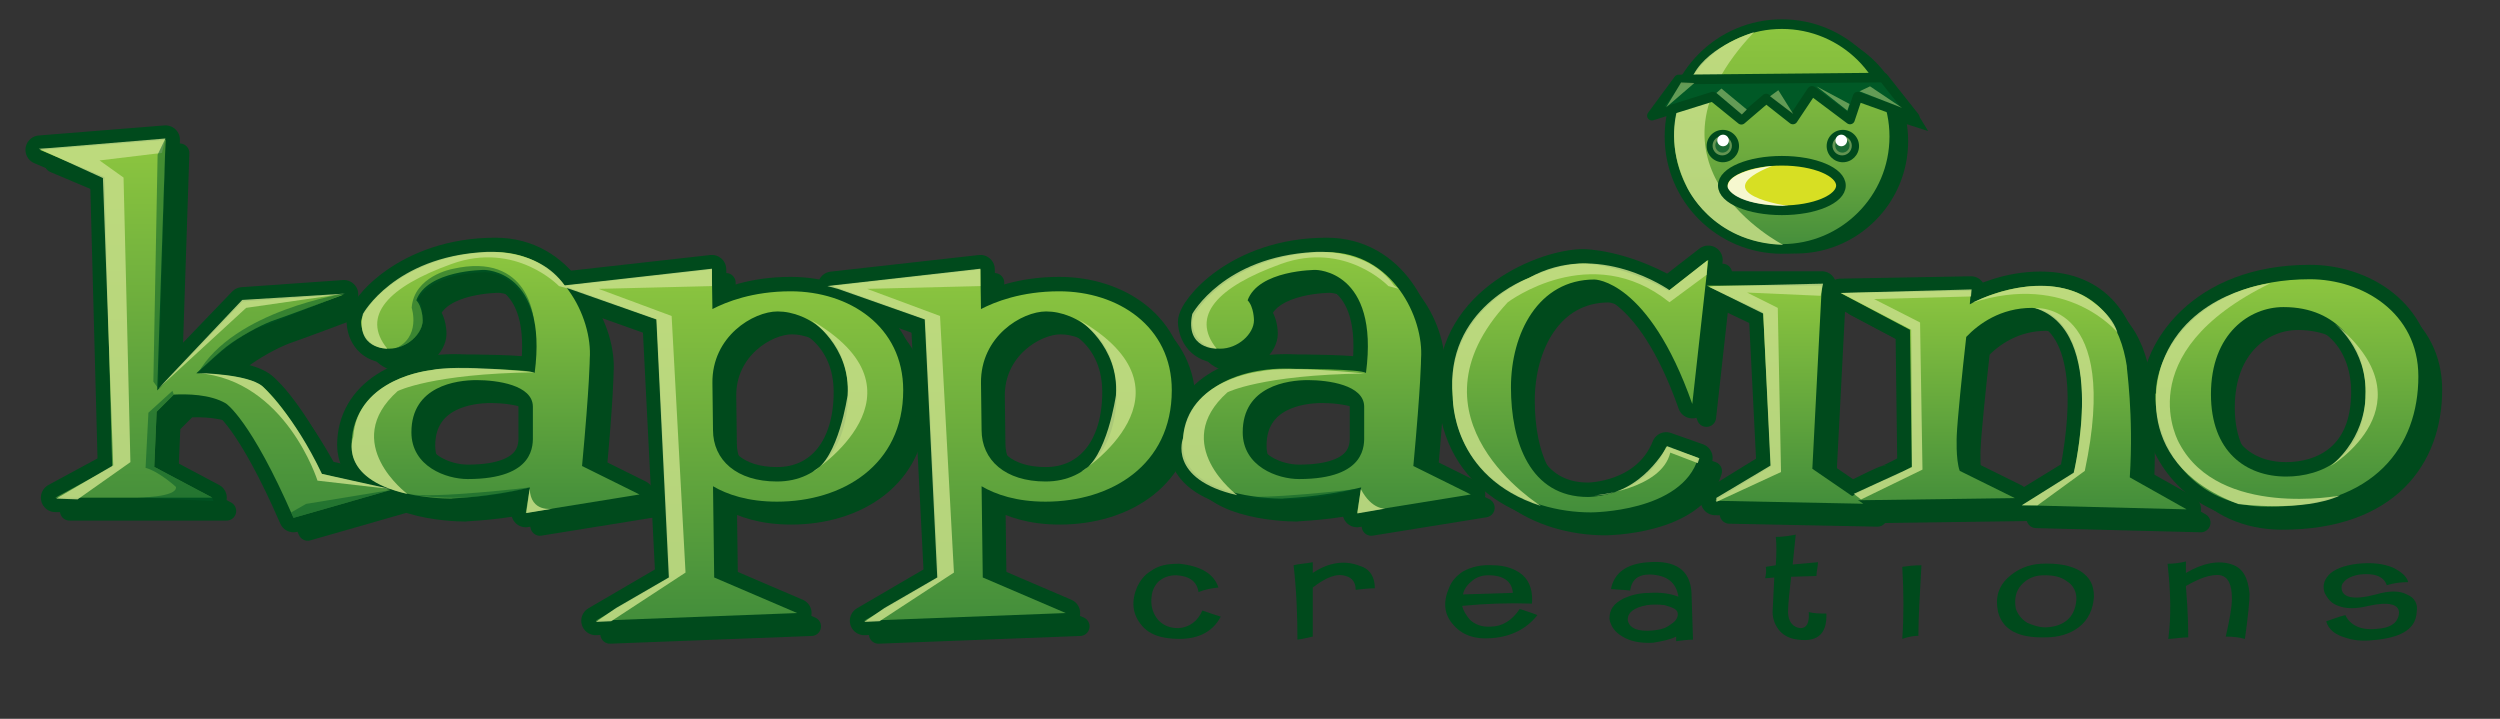 <?xml version="1.0" encoding="utf-8"?>
<!-- Generator: Adobe Illustrator 16.0.0, SVG Export Plug-In . SVG Version: 6.00 Build 0)  -->
<!DOCTYPE svg PUBLIC "-//W3C//DTD SVG 1.1//EN" "http://www.w3.org/Graphics/SVG/1.1/DTD/svg11.dtd">
<svg version="1.1" id="Layer_3" xmlns="http://www.w3.org/2000/svg" xmlns:xlink="http://www.w3.org/1999/xlink" x="0px" y="0px"
	 width="363.149px" height="104.417px" viewBox="0 0 363.149 104.417" enable-background="new 0 0 363.149 104.417"
	 xml:space="preserve">
<rect x="0" y="0" width="363.149" height="104.417" fill="#333333" stroke="none"/>
<g id="Layer_5">
	<circle fill="#004A1C" cx="260.85" cy="20.501" r="16.327"/>
	<path fill="#004A1C" stroke="#004A1C" stroke-width="2.795" stroke-linecap="round" stroke-linejoin="round" d="M48.83,70.781
		l9.986,2.322L44.7,77.149c-6.198-14.288-9.812-16.609-9.812-16.609c-2.322-1.378-5.766-1.378-7.573-1.293
		c-0.949,0.949-1.809,1.809-2.497,2.494l-0.343,8.009l8.435,4.474H10.1l8.262-4.474l-1.119-42.09L7.86,23.701l18.249-1.464
		l-1.205,36.408l12.394-12.91l14.717-1.033c-8.434,3.186-10.501,3.875-10.501,3.875c-1.979,0.775-4.647,2.237-6.541,3.699
		c-0.69,0.514-2.412,2.067-4.392,3.873c2.065,0.086,7.23,0.26,9.468,1.807C40.05,57.957,43.581,60.452,48.83,70.781z"/>
	<path fill="#004A1C" stroke="#004A1C" stroke-width="2.795" stroke-linecap="round" stroke-linejoin="round" d="M62.513,45.529
		c0.948,0.943,0.948,2.928,0.948,2.928c0,1.977-2.323,4.127-4.905,4.127c-2.755,0-3.959-1.978-4.046-3.873
		c0-1.978,6.628-10.155,19.537-10.155c9.554,0,14.117,9.552,13.686,15.492c0,0,0,3.53-1.12,15.577l8.349,4.134l-16.525,2.667
		l0.603-3.7c-6.369,1.548-11.447,1.548-11.447,1.636c-1.979,0-14.372-0.433-14.462-7.746c0-7.402,7.231-11.62,16.442-11.104
		c0,0,9.467,0,10.157,0.604c1.98-14.978-7.316-14.978-7.316-14.978s-8.348,0-9.897,4.475v-0.084L62.513,45.529L62.513,45.529z
		 M79.469,65.152c0-1.289,0-0.863,0-4.131c0-3.185-5.251-3.875-8.178-3.875c-2.926,0-9.467,0.863-9.467,7.576
		c0,4.991,5.077,6.8,8.177,6.8C79.901,71.522,79.469,66.444,79.469,65.152z"/>
	<path fill="#004A1C" stroke="#004A1C" stroke-width="2.795" stroke-linecap="round" stroke-linejoin="round" d="M133.266,58.621
		c0,10.931-8.866,16.181-18.334,16.181c-4.218,0-7.229-1.031-9.295-2.24l0.173,13.255l12.05,5.168l-29.263,1.119l10.759-6.287
		l-1.893-37.524L83.946,43.47l21.518-2.411l0.086,5.765c1.979-1.031,5.853-2.582,11.361-2.582
		C125.433,44.245,133.266,49.328,133.266,58.621z M105.635,64.388c0,4.39,3.444,7.485,9.295,7.485
		c6.282,0,10.329-4.991,10.329-12.996c0-7.92-5.854-11.706-10.242-11.706c-3.529,0-9.554,3.614-9.466,10.414L105.635,64.388z"/>
	<path fill="#004A1C" stroke="#004A1C" stroke-width="2.795" stroke-linecap="round" stroke-linejoin="round" d="M172.279,58.621
		c0,10.931-8.867,16.181-18.333,16.181c-4.218,0-7.231-1.031-9.295-2.24l0.172,13.255l12.05,5.168l-29.265,1.119l10.76-6.287
		l-1.894-37.524l-13.514-4.822l21.519-2.411l0.086,5.765c1.979-1.031,5.854-2.582,11.361-2.582
		C164.445,44.245,172.279,49.328,172.279,58.621z M144.649,64.388c0,4.39,3.444,7.485,9.295,7.485
		c6.282,0,10.329-4.991,10.329-12.996c0-7.92-5.854-11.706-10.244-11.706c-3.527,0-9.552,3.614-9.465,10.414L144.649,64.388z"/>
	<path fill="#004A1C" stroke="#004A1C" stroke-width="2.795" stroke-linecap="round" stroke-linejoin="round" d="M183.269,45.529
		c0.947,0.943,0.947,2.928,0.947,2.928c0,1.977-2.323,4.127-4.906,4.127c-2.755,0-3.959-1.978-4.047-3.873
		c0-1.978,6.629-10.155,19.539-10.155c9.554,0,14.115,9.552,13.687,15.492c0,0,0,3.53-1.119,15.577l8.348,4.134l-16.525,2.667
		l0.604-3.7c-6.371,1.548-11.448,1.548-11.448,1.636c-1.979,0-14.373-0.433-14.459-7.746c0-7.402,7.23-11.62,16.444-11.104
		c0,0,9.466,0,10.154,0.604c1.981-14.978-7.315-14.978-7.315-14.978s-8.348,0-9.898,4.475v-0.084L183.269,45.529L183.269,45.529z
		 M200.227,65.152c0-1.289,0-0.863,0-4.131c0-3.185-5.253-3.875-8.179-3.875c-2.927,0-9.466,0.863-9.466,7.576
		c0,4.991,5.076,6.8,8.175,6.8C200.654,71.522,200.227,66.444,200.227,65.152z"/>
	<path fill="#004A1C" stroke="#004A1C" stroke-width="2.795" stroke-linecap="round" stroke-linejoin="round" d="M266.699,43.432
		l-1.375,26.596l7.4,5.079l-21.517-0.431l8.09-4.99l-1.117-22.382l-8.178-3.873L266.699,43.432L266.699,43.432z"/>
	<path fill="#004A1C" stroke="#004A1C" stroke-width="2.795" stroke-linecap="round" stroke-linejoin="round" d="M295.769,75.316
		l7.572-4.647c4.651-24.013-6.11-24.013-6.11-24.013c-4.563,0-7.748,2.324-9.554,4.218c-0.603,5.252-1.292,12.221-1.376,14.288
		c0,0-0.172,3.528,0.429,5.164l8.008,3.961l-24.878,0.343c4.218-2.24,5.94-2.926,5.94-2.926c0.086,0,1.806-0.689,3.957-1.98
		l-0.259-19.885l-10.068-5.333l18.938-0.344c-0.088,0.776-0.176,1.979-0.176,1.979c1.895-1.029,5.768-2.667,10.244-2.667
		c8.605,0,11.706,5.938,12.565,11.619c-0.086,0,1.033,7.057,0.43,16.182l8.266,4.649L295.769,75.316z"/>
	<path fill="#004A1C" stroke="#004A1C" stroke-width="2.795" stroke-linecap="round" stroke-linejoin="round" d="M315.221,59.106
		c0-6.025,6.369-16.612,22.38-16.612c7.575,0,15.751,4.819,15.751,14.119c0,10.068-6.284,18.934-21.863,18.934
		c-10.501,0-16.352-8.262-16.352-16.44H315.221z M333.725,46.542c-4.817,0-10.499,3.786-10.499,12.652
		c0,8.347,5.076,11.965,10.931,11.965c4.991,0,11.532-2.583,11.532-12.31c0-6.628-4.048-12.308-11.879-12.308H333.725z"/>
	<path fill="#004A1C" stroke="#004A1C" stroke-width="2.795" stroke-linecap="round" stroke-linejoin="round" d="M247.882,60.611
		c-6.369-18.075-14.202-18.075-14.202-18.075c-8.176,0-12.137,7.83-12.137,15.664c0,7.92,2.756,15.922,11.19,15.922
		c0,0,8.435,0,11.36-7.314l4.649,1.636c-2.322,7.918-15.577,7.918-15.577,7.918c-9.555,0-20.14-5.509-20.14-18.159
		c-0.088-12.738,13.597-17.99,19.018-17.99c0,0,5.426,0,12.397,3.96l5.766-4.476L247.882,60.611z"/>
	<polygon fill="#004A1C" points="276.497,17.888 280.085,19.041 278.675,16.734 275.473,15.838 	"/>
	
		<linearGradient id="SVGID_1_" gradientUnits="userSpaceOnUse" x1="-129.165" y1="670.503" x2="-129.165" y2="703.159" gradientTransform="matrix(1 0 0 1 388 -667)">
		<stop  offset="0" style="stop-color:#8DC63F"/>
		<stop  offset="0.243" style="stop-color:#84BD3E"/>
		<stop  offset="0.569" style="stop-color:#6EAB3E"/>
		<stop  offset="0.941" style="stop-color:#4A923C"/>
		<stop  offset="1" style="stop-color:#438E3B"/>
	</linearGradient>
	
		<circle fill="url(#SVGID_1_)" stroke="#004A1C" stroke-width="1.398" stroke-linecap="round" stroke-linejoin="round" cx="258.836" cy="19.832" r="16.328"/>
	<path fill="none" stroke="#004A1C" stroke-width="4.193" stroke-linecap="round" stroke-linejoin="round" d="M46.764,68.849
		l9.986,2.324l-14.115,4.048c-6.198-14.29-9.813-16.613-9.813-16.613c-2.322-1.378-5.767-1.378-7.573-1.291
		c-0.947,0.947-1.808,1.808-2.496,2.493l-0.343,8.009l8.434,4.473H8.033l8.263-4.473l-1.121-42.089L5.794,21.77l18.249-1.462
		l-1.206,36.408l12.395-12.91l14.718-1.033c-8.435,3.186-10.502,3.873-10.502,3.873c-1.979,0.776-4.648,2.239-6.542,3.703
		c-0.688,0.514-2.411,2.066-4.392,3.873c2.066,0.084,7.229,0.256,9.468,1.807C37.985,56.025,41.514,58.518,46.764,68.849z"/>
	<path fill="none" stroke="#004A1C" stroke-width="4.193" stroke-linecap="round" stroke-linejoin="round" d="M60.449,43.595
		c0.946,0.947,0.946,2.926,0.946,2.926c0,1.98-2.322,4.131-4.906,4.131c-2.754,0-3.959-1.979-4.046-3.873
		c0-1.979,6.628-10.155,19.538-10.155c9.554,0,14.117,9.554,13.686,15.492c0,0,0,3.529-1.119,15.578l8.349,4.134l-16.525,2.667
		l0.601-3.698c-6.369,1.547-11.446,1.547-11.446,1.634c-1.979,0-14.374-0.431-14.46-7.746c0-7.403,7.231-11.62,16.44-11.105
		c0,0,9.466,0,10.158,0.604c1.979-14.977-7.317-14.977-7.317-14.977s-8.349,0-9.898,4.475L60.449,43.595L60.449,43.595z
		 M77.406,63.22c0-1.291,0-0.861,0-4.133c0-3.183-5.25-3.873-8.178-3.873c-2.926,0-9.466,0.86-9.466,7.575
		c0,4.992,5.078,6.798,8.177,6.798C77.834,69.587,77.406,64.51,77.406,63.22z"/>
	<path fill="none" stroke="#004A1C" stroke-width="4.193" stroke-linecap="round" stroke-linejoin="round" d="M131.2,56.687
		c0,10.933-8.867,16.184-18.334,16.184c-4.217,0-7.23-1.032-9.295-2.239l0.172,13.253l12.051,5.166l-29.264,1.119l10.759-6.285
		l-1.893-37.526L81.881,41.54l21.518-2.412l0.086,5.766c1.979-1.03,5.853-2.58,11.361-2.58
		C123.368,42.315,131.2,47.394,131.2,56.687z M103.57,62.455c0,4.39,3.444,7.487,9.295,7.487c6.283,0,10.329-4.992,10.329-12.994
		c0-7.92-5.854-11.708-10.242-11.708c-3.529,0-9.555,3.618-9.467,10.417L103.57,62.455z"/>
	<path fill="none" stroke="#004A1C" stroke-width="4.193" stroke-linecap="round" stroke-linejoin="round" d="M170.213,56.687
		c0,10.933-8.868,16.184-18.334,16.184c-4.217,0-7.231-1.032-9.295-2.239l0.172,13.253l12.051,5.166l-29.265,1.119l10.76-6.285
		l-1.895-37.526l-13.514-4.819l21.517-2.412l0.087,5.766c1.979-1.03,5.853-2.58,11.361-2.58
		C162.382,42.315,170.213,47.394,170.213,56.687z M142.585,62.455c0,4.39,3.444,7.487,9.295,7.487
		c6.283,0,10.329-4.992,10.329-12.994c0-7.92-5.854-11.708-10.243-11.708c-3.528,0-9.554,3.618-9.467,10.417L142.585,62.455z"/>
	<path fill="none" stroke="#004A1C" stroke-width="4.193" stroke-linecap="round" stroke-linejoin="round" d="M181.203,43.595
		c0.947,0.947,0.947,2.926,0.947,2.926c0,1.98-2.325,4.131-4.906,4.131c-2.755,0-3.959-1.979-4.046-3.873
		c0-1.979,6.627-10.155,19.538-10.155c9.554,0,14.116,9.554,13.685,15.492c0,0,0,3.529-1.119,15.578l8.351,4.134l-16.526,2.667
		l0.603-3.698c-6.37,1.547-11.445,1.547-11.445,1.634c-1.979,0-14.374-0.431-14.462-7.746c0-7.403,7.231-11.62,16.443-11.105
		c0,0,9.465,0,10.154,0.604c1.982-14.977-7.315-14.977-7.315-14.977s-8.349,0-9.898,4.475v-0.086H181.203z M198.161,63.22
		c0-1.291,0-0.861,0-4.133c0-3.183-5.251-3.873-8.177-3.873s-9.468,0.86-9.468,7.575c0,4.992,5.078,6.798,8.178,6.798
		C198.59,69.587,198.161,64.51,198.161,63.22z"/>
	<path fill="none" stroke="#004A1C" stroke-width="4.193" stroke-linecap="round" stroke-linejoin="round" d="M245.819,58.677
		c-6.368-18.075-14.202-18.075-14.202-18.075c-8.175,0-12.136,7.833-12.136,15.666c0,7.918,2.755,15.924,11.19,15.924
		c0,0,8.434,0,11.36-7.319l4.649,1.639c-2.325,7.918-15.578,7.918-15.578,7.918c-9.556,0-20.141-5.508-20.141-18.161
		c-0.088-12.735,13.597-17.988,19.018-17.988c0,0,5.427,0,12.397,3.96l5.767-4.476L245.819,58.677z"/>
	<path fill="none" stroke="#004A1C" stroke-width="4.193" stroke-linecap="round" stroke-linejoin="round" d="M264.636,41.501
		l-1.376,26.594l7.402,5.079l-21.519-0.432l8.093-4.988l-1.12-22.383l-8.18-3.872h16.699V41.501z"/>
	<path fill="none" stroke="#004A1C" stroke-width="4.193" stroke-linecap="round" stroke-linejoin="round" d="M293.705,73.386
		l7.574-4.646c4.649-24.017-6.112-24.017-6.112-24.017c-4.562,0-7.746,2.324-9.552,4.218c-0.604,5.254-1.293,12.225-1.378,14.29
		c0,0-0.173,3.526,0.431,5.164l8.006,3.959l-24.875,0.344c4.22-2.24,5.939-2.927,5.939-2.927c0.086,0,1.807-0.688,3.959-1.979
		l-0.259-19.886l-10.071-5.336l18.937-0.341c-0.086,0.775-0.172,1.978-0.172,1.978c1.893-1.032,5.765-2.667,10.242-2.667
		c8.605,0,11.705,5.937,12.564,11.617c-0.086,0,1.033,7.059,0.433,16.184l8.263,4.649L293.705,73.386z"/>
	<path fill="none" stroke="#004A1C" stroke-width="4.193" stroke-linecap="round" stroke-linejoin="round" d="M313.156,57.174
		c0-6.026,6.371-16.611,22.382-16.611c7.574,0,15.752,4.818,15.752,14.116c0,10.072-6.283,18.938-21.862,18.938
		c-10.501,0-16.352-8.263-16.352-16.44h0.08V57.174z M331.663,44.608c-4.82,0-10.501,3.787-10.501,12.654
		c0,8.351,5.079,11.963,10.929,11.963c4.991,0,11.533-2.581,11.533-12.308c0-6.628-4.045-12.309-11.879-12.309H331.663z"/>
	<path fill="#004A1C" d="M168.305,84.452c0.67-0.557,1.451-0.892,2.561-0.892c1.894,0.11,3.006,0.892,3.231,2.45
		c0.779-0.335,1.781-0.558,2.896-0.67c-0.669-2.005-2.562-3.116-5.68-3.451c-1.78,0-3.007,0.222-4.231,1.112
		c-0.892,0.559-1.448,1.339-1.893,2.228c-0.891,2.116-0.668,3.897,0.445,5.347c1.114,1.558,3.007,2.229,5.679,2.229
		c2.896,0,4.901-1.116,6.015-3.232c-0.781-0.221-1.67-0.554-2.673-0.893c-0.668,1.562-1.894,2.451-3.453,2.562
		c-1.225,0-2.115-0.336-2.896-1.112c-0.89-1.004-1.224-2.229-1-3.674C167.417,85.675,167.749,85.009,168.305,84.452z"/>
	<path fill="#004A1C" d="M196.926,85.675c1.004-0.11,2.005-0.223,2.785-0.223c0-1.558-0.668-2.782-2.118-3.229
		c-2.224-0.892-4.566-0.557-6.902,1.003v-1.56c-1.113,0.222-2.006,0.222-2.783,0.443c0.444,3.899,0.556,7.462,0.556,10.804
		c0.89-0.109,1.67-0.334,2.228-0.446V85.34c1.893-1.445,3.452-2.113,4.787-1.67C196.369,83.894,196.926,84.563,196.926,85.675z"/>
	<path fill="#004A1C" d="M212.518,83.001c-1.002,0.669-1.672,1.45-2.006,2.339c-0.891,2.005-0.779,3.786,0.444,5.235
		c1.337,1.67,3.229,2.339,5.791,2.117c2.783-0.225,5.011-1.338,6.571-3.341c-0.781-0.333-1.562-0.559-2.562-0.894
		c-1.114,1.672-2.562,2.563-4.232,2.563c-1.224,0.109-2.339-0.337-3.009-1.004c-0.554-0.668-1-1.338-1.111-2.007
		c3.341-0.329,6.683-0.445,10.132-0.329c0.114-1.672-0.223-3.119-1.335-4.122c-0.999-0.894-2.562-1.451-4.342-1.451
		C215.191,81.998,213.742,82.335,212.518,83.001z M216.192,83.56c2.338,0,3.452,1.003,3.562,2.559l-7.236,0.225
		c0.11-0.668,0.555-1.334,1.111-1.78C214.298,83.894,215.191,83.56,216.192,83.56z"/>
	<path fill="#004A1C" d="M236.793,85.786c0.222-1.559,1.112-2.338,2.896-2.338c2.448,0.112,3.783,1.115,4.117,3.229
		c-1.111-0.445-2.562-0.666-4.231-0.553c-1.449,0-2.671,0.333-3.675,0.777c-1.557,0.783-2.115,1.67-2.115,3.009
		c0.222,1.112,0.777,1.893,1.893,2.559c1.115,0.67,2.563,1.004,4.455,0.893c1.337-0.223,2.45-0.444,3.342-0.893v0.67
		c0.893-0.112,1.669-0.222,2.45-0.222l-0.223-6.904c-0.222-3.23-2.336-4.678-6.346-4.341c-3.12,0.222-4.899,1.559-5.346,3.896
		C235.123,85.675,236.015,85.675,236.793,85.786z M241.801,87.901c1.115,0.335,1.783,0.555,1.895,1.114
		c0.111,0.556-0.223,1.228-1,1.67c-0.67,0.556-1.449,0.777-2.562,0.895c-2.228,0.221-3.452-0.337-3.673-1.449
		c-0.112-1.115,0.889-1.895,2.783-2.229C240.023,87.791,240.912,87.791,241.801,87.901z"/>
	<path fill="#004A1C" d="M257.95,82.111l-1.447,0.225c0.111,0.666,0,1.225-0.109,1.666l1.335-0.107l-0.222,4.564
		c-0.111,1.114,0.222,2.117,0.779,2.896c0.558,0.776,1.336,1.222,2.227,1.446c3.341,0.671,4.899-0.556,4.788-3.675
		c-0.891,0-1.781,0-2.562-0.221c0.113,1.668-0.335,2.337-1.222,2.337c-1.114-0.111-1.782-1-1.782-2.337
		c0-1.224,0.222-3.008,0.443-5.123l3.676-0.112c0-0.671,0.224-1.335,0.224-2.005l-3.675,0.332l0.446-4.339
		c-1.114,0.22-2.005,0.333-2.896,0.333C258.064,78.993,258.064,80.441,257.95,82.111z"/>
	<path fill="#004A1C" d="M279.108,82.111c-1.114,0-2.005,0.113-2.784,0.225c0.224,3.783,0.224,7.237,0,10.466
		c1.006-0.333,1.67-0.443,2.341-0.443C278.665,89.573,278.887,86.231,279.108,82.111z"/>
	<path fill="#004A1C" d="M296.481,81.889c-1.895,0.108-3.452,0.781-4.788,2.006c-1.449,1.334-1.894,3.004-1.449,5.013
		c0.672,2.561,2.897,3.785,6.905,3.675c1.779,0,3.451-0.447,4.788-1.449c1.447-1.112,2.116-2.675,2.226-4.454
		c0-1.668-0.558-2.782-1.895-3.676C300.822,82.111,298.928,81.778,296.481,81.889z M296.925,83.56c1.45,0,2.451,0.223,3.34,0.892
		c0.894,0.558,1.449,1.559,1.339,2.784c-0.223,2.445-1.781,3.786-4.455,3.896c-0.999,0-1.895-0.335-2.673-0.666
		c-0.891-0.556-1.447-1.339-1.67-2.119c-0.221-1.336,0-2.45,0.779-3.341C294.476,84.001,295.59,83.56,296.925,83.56z"/>
	<path fill="#004A1C" d="M326.771,86.231c-0.225-2.229-0.891-3.674-2.562-4.233c-1.895-0.665-4.231-0.22-6.683,1.229v-1.67
		c-0.893,0.221-1.78,0.332-2.671,0.332c0.444,3.896,0.557,7.574,0.108,10.916c0.891,0,1.783-0.223,2.896-0.223
		c0-0.894,0-3.456-0.338-7.459c0.781-0.448,1.67-0.896,2.562-1.227c1.002-0.333,1.894-0.445,2.449-0.333
		c1.115,0.223,1.672,1.336,1.672,3.337c0,1.339-0.335,3.12-0.893,5.569c1.002,0,2.004,0.112,2.785,0.337
		C326.546,89.573,326.771,87.345,326.771,86.231z"/>
	<path fill="#004A1C" d="M340.132,85.338c0-0.442,0.222-0.777,0.777-1.223c0.558-0.333,1.114-0.555,1.896-0.666
		c2.005-0.222,3.453,0.219,3.896,1.558c1.114-0.338,2.115-0.444,3.117-0.444c-0.22-0.895-1.114-1.562-2.225-2.116
		c-1.339-0.558-3.006-0.779-5.123-0.558c-1.893,0.222-3.453,0.779-4.234,1.672c-0.667,0.777-0.889,1.559-0.556,2.56
		c0.445,0.892,1.001,1.56,2.008,1.893c1.11,0.444,2.562,0.444,4.339,0c3.009-0.668,4.456-0.223,4.456,1.004
		c-0.11,1.448-1.225,2.226-3.34,2.338c-2.229,0.221-3.788-0.559-4.453-2.005c-1.002,0.221-2.009,0.668-2.787,0.895
		c0.335,1.22,1.336,2.003,3.006,2.446c1.339,0.443,2.785,0.443,4.567,0.224c3.564-0.446,5.457-1.672,5.569-4.013
		c0.223-1.222-0.334-2.116-1.447-2.562c-1.006-0.556-2.562-0.556-4.453,0C341.804,87.236,340.132,86.788,340.132,85.338z"/>
	
		<linearGradient id="SVGID_2_" gradientUnits="userSpaceOnUse" x1="-356.728" y1="687.307" x2="-356.728" y2="742.221" gradientTransform="matrix(1 0 0 1 388 -667)">
		<stop  offset="0" style="stop-color:#8DC63F"/>
		<stop  offset="1" style="stop-color:#438E3B"/>
	</linearGradient>
	<path fill="url(#SVGID_2_)" d="M46.764,68.849l9.986,2.324l-14.115,4.048c-6.198-14.29-9.813-16.613-9.813-16.613
		c-2.322-1.378-5.767-1.378-7.573-1.291c-0.947,0.947-1.808,1.808-2.496,2.493l-0.343,8.009l8.434,4.473H8.033l8.263-4.473
		l-1.121-42.089L5.794,21.77l18.249-1.462l-1.206,36.408l12.395-12.91l14.718-1.033c-8.435,3.186-10.502,3.873-10.502,3.873
		c-1.979,0.776-4.648,2.239-6.542,3.703c-0.688,0.514-2.411,2.066-4.392,3.873c2.066,0.084,7.229,0.256,9.468,1.807
		C37.985,56.025,41.514,58.518,46.764,68.849z"/>
	
		<linearGradient id="SVGID_3_" gradientUnits="userSpaceOnUse" x1="-316.019" y1="703.625" x2="-316.019" y2="741.495" gradientTransform="matrix(1 0 0 1 388 -667)">
		<stop  offset="0" style="stop-color:#8DC63F"/>
		<stop  offset="1" style="stop-color:#438E3B"/>
	</linearGradient>
	<path fill="url(#SVGID_3_)" d="M60.449,43.595c0.946,0.947,0.946,2.926,0.946,2.926c0,1.98-2.322,4.131-4.906,4.131
		c-2.754,0-3.959-1.979-4.046-3.873c0-1.979,6.628-10.155,19.538-10.155c9.554,0,14.117,9.554,13.686,15.492
		c0,0,0,3.529-1.119,15.578l8.349,4.134l-16.525,2.667l0.601-3.698c-6.369,1.547-11.446,1.547-11.446,1.634
		c-1.979,0-14.374-0.431-14.46-7.746c0-7.403,7.231-11.62,16.44-11.105c0,0,9.466,0,10.158,0.604
		c1.979-14.977-7.317-14.977-7.317-14.977s-8.349,0-9.898,4.475L60.449,43.595L60.449,43.595z M77.406,63.22
		c0-1.291,0-0.861,0-4.133c0-3.183-5.25-3.873-8.178-3.873c-2.926,0-9.466,0.86-9.466,7.575c0,4.992,5.078,6.798,8.177,6.798
		C77.834,69.587,77.406,64.51,77.406,63.22z"/>
	
		<linearGradient id="SVGID_4_" gradientUnits="userSpaceOnUse" x1="-281.46" y1="706.126" x2="-281.46" y2="757.169" gradientTransform="matrix(1 0 0 1 388 -667)">
		<stop  offset="0" style="stop-color:#8DC63F"/>
		<stop  offset="1" style="stop-color:#438E3B"/>
	</linearGradient>
	<path fill="url(#SVGID_4_)" d="M131.2,56.687c0,10.933-8.867,16.184-18.334,16.184c-4.217,0-7.23-1.032-9.295-2.239l0.172,13.253
		l12.051,5.166l-29.264,1.119l10.759-6.285l-1.893-37.526L81.881,41.54l21.518-2.412l0.086,5.766c1.979-1.03,5.853-2.58,11.361-2.58
		C123.368,42.315,131.2,47.394,131.2,56.687z M103.57,62.455c0,4.39,3.444,7.487,9.295,7.487c6.283,0,10.329-4.992,10.329-12.994
		c0-7.92-5.854-11.708-10.242-11.708c-3.529,0-9.555,3.618-9.467,10.417L103.57,62.455z"/>
	
		<linearGradient id="SVGID_5_" gradientUnits="userSpaceOnUse" x1="-242.446" y1="706.126" x2="-242.446" y2="757.169" gradientTransform="matrix(1 0 0 1 388 -667)">
		<stop  offset="0" style="stop-color:#8DC63F"/>
		<stop  offset="1" style="stop-color:#438E3B"/>
	</linearGradient>
	<path fill="url(#SVGID_5_)" d="M170.213,56.687c0,10.933-8.868,16.184-18.334,16.184c-4.217,0-7.231-1.032-9.295-2.239
		l0.172,13.253l12.051,5.166l-29.265,1.119l10.76-6.285l-1.895-37.526l-13.514-4.819l21.517-2.412l0.087,5.766
		c1.979-1.03,5.853-2.58,11.361-2.58C162.382,42.315,170.213,47.394,170.213,56.687z M142.585,62.455
		c0,4.39,3.444,7.487,9.295,7.487c6.283,0,10.329-4.992,10.329-12.994c0-7.92-5.854-11.708-10.243-11.708
		c-3.528,0-9.554,3.618-9.467,10.417L142.585,62.455z"/>
	
		<linearGradient id="SVGID_6_" gradientUnits="userSpaceOnUse" x1="-195.264" y1="703.625" x2="-195.264" y2="741.495" gradientTransform="matrix(1 0 0 1 388 -667)">
		<stop  offset="0" style="stop-color:#8DC63F"/>
		<stop  offset="1" style="stop-color:#438E3B"/>
	</linearGradient>
	<path fill="url(#SVGID_6_)" d="M181.203,43.595c0.947,0.947,0.947,2.926,0.947,2.926c0,1.98-2.325,4.131-4.906,4.131
		c-2.755,0-3.959-1.979-4.046-3.873c0-1.979,6.627-10.155,19.538-10.155c9.554,0,14.116,9.554,13.685,15.492
		c0,0,0,3.529-1.119,15.578l8.351,4.134l-16.526,2.667l0.603-3.698c-6.37,1.547-11.445,1.547-11.445,1.634
		c-1.979,0-14.374-0.431-14.462-7.746c0-7.403,7.231-11.62,16.443-11.105c0,0,9.465,0,10.154,0.604
		c1.982-14.977-7.315-14.977-7.315-14.977s-8.349,0-9.898,4.475v-0.086H181.203z M198.161,63.22c0-1.291,0-0.861,0-4.133
		c0-3.183-5.251-3.873-8.177-3.873s-9.468,0.86-9.468,7.575c0,4.992,5.078,6.798,8.178,6.798
		C198.59,69.587,198.161,64.51,198.161,63.22z"/>
	
		<linearGradient id="SVGID_7_" gradientUnits="userSpaceOnUse" x1="-128.701" y1="708.5" x2="-128.701" y2="740.174" gradientTransform="matrix(1 0 0 1 388 -667)">
		<stop  offset="0" style="stop-color:#8DC63F"/>
		<stop  offset="1" style="stop-color:#438E3B"/>
	</linearGradient>
	<path fill="url(#SVGID_7_)" d="M264.636,41.501l-1.376,26.594l7.402,5.079l-21.519-0.432l8.093-4.988l-1.12-22.383l-8.18-3.872
		h16.699V41.501z"/>
	
		<linearGradient id="SVGID_8_" gradientUnits="userSpaceOnUse" x1="-95.501" y1="708.542" x2="-95.501" y2="740.992" gradientTransform="matrix(1 0 0 1 388 -667)">
		<stop  offset="0" style="stop-color:#8DC63F"/>
		<stop  offset="1" style="stop-color:#438E3B"/>
	</linearGradient>
	<path fill="url(#SVGID_8_)" d="M293.705,73.386l7.574-4.646c4.649-24.017-6.112-24.017-6.112-24.017
		c-4.562,0-7.746,2.324-9.552,4.218c-0.604,5.254-1.293,12.225-1.378,14.29c0,0-0.173,3.526,0.431,5.164l8.006,3.959l-24.875,0.344
		c4.22-2.24,5.939-2.927,5.939-2.927c0.086,0,1.807-0.688,3.959-1.979l-0.259-19.886l-10.071-5.336l18.937-0.341
		c-0.086,0.775-0.172,1.978-0.172,1.978c1.893-1.032,5.765-2.667,10.242-2.667c8.605,0,11.705,5.937,12.564,11.617
		c-0.086,0,1.033,7.059,0.433,16.184l8.263,4.649L293.705,73.386z"/>
	
		<linearGradient id="SVGID_9_" gradientUnits="userSpaceOnUse" x1="-55.818" y1="707.562" x2="-55.818" y2="740.617" gradientTransform="matrix(1 0 0 1 388 -667)">
		<stop  offset="0" style="stop-color:#8DC63F"/>
		<stop  offset="1" style="stop-color:#438E3B"/>
	</linearGradient>
	<path fill="url(#SVGID_9_)" d="M313.156,57.174c0-6.026,6.371-16.611,22.382-16.611c7.574,0,15.752,4.818,15.752,14.116
		c0,10.072-6.283,18.938-21.862,18.938c-10.501,0-16.352-8.263-16.352-16.44h0.08V57.174z M331.663,44.608
		c-4.82,0-10.501,3.787-10.501,12.654c0,8.351,5.079,11.963,10.929,11.963c4.991,0,11.533-2.581,11.533-12.308
		c0-6.628-4.045-12.309-11.879-12.309H331.663z"/>
	
		<linearGradient id="SVGID_10_" gradientUnits="userSpaceOnUse" x1="-158.447" y1="704.763" x2="-158.447" y2="741.429" gradientTransform="matrix(1 0 0 1 388 -667)">
		<stop  offset="0" style="stop-color:#8DC63F"/>
		<stop  offset="1" style="stop-color:#438E3B"/>
	</linearGradient>
	<path fill="url(#SVGID_10_)" d="M245.819,58.677c-6.368-18.075-14.202-18.075-14.202-18.075c-8.175,0-12.136,7.833-12.136,15.666
		c0,7.918,2.755,15.924,11.19,15.924c0,0,8.434,0,11.36-7.319l4.649,1.639c-2.325,7.918-15.578,7.918-15.578,7.918
		c-9.556,0-20.141-5.508-20.141-18.161c-0.088-12.735,13.597-17.988,19.018-17.988c0,0,5.427,0,12.397,3.96l5.767-4.476
		L245.819,58.677z"/>
	<polyline opacity="0.86" fill="#C6DE87" enable-background="new    " points="5.638,21.608 7.363,21.493 24.023,20.115 
		23.524,22.208 14.461,23.304 17.946,25.793 18.943,67.129 11.271,72.54 8.165,72.424 16.445,67.595 14.95,25.863 	"/>
	<polygon opacity="0.86" fill="#C6DE87" enable-background="new    " points="22.998,56.444 35.185,43.566 50.131,42.648 
		35.759,44.718 	"/>
	<path opacity="0.86" fill="#C6DE87" enable-background="new    " d="M28.763,54.189c0,0,7.249,0.101,9.368,1.922
		c0,0,4.585,4.145,8.627,12.722l10.059,2.22l-10.699-1.236C46.118,69.816,41.531,55.226,28.763,54.189z"/>
	<path opacity="0.86" fill="#C6DE87" enable-background="new    " d="M56.253,50.646c0,0-4.646,0.1-3.535-5.05
		c0,0,4.543-8.281,17.673-8.989c0,0,7.777-0.708,11.616,4.847l21.413-2.423v2.526l-16.464,0.402l10.605,3.94l2.02,37.27
		l-10.808,7.073l-2.223,0.097l2.93-2.018l7.677-4.445L95.34,46.405l-12.626-4.445l-1.515-0.402c0,0-6.263-6.565-15.555-3.232
		C56.353,41.658,52.415,45.902,56.253,50.646z"/>
	<path opacity="0.86" fill="#C6DE87" enable-background="new    " d="M77.666,54.082c0,0-11.11-1.213-15.151-0.305
		c0,0-10.605,1.109-11.211,9.696c0,0-2.324,5.958,7.878,8.283c0,0-9.9-7.374-1.415-14.949
		C57.767,56.805,62.716,54.284,77.666,54.082z"/>
	<path opacity="0.86" fill="#C6DE87" enable-background="new    " d="M76.941,70.993l-0.504,3.537l3.838-0.641
		C80.275,73.889,77.079,74.503,76.941,70.993z"/>
	<path opacity="0.86" fill="#C6DE87" enable-background="new    " d="M203.194,41.959l-1.517-0.402c0,0-6.262-6.565-15.554-3.232
		c-9.291,3.334-13.231,7.577-9.393,12.322c0,0-4.646,0.102-3.536-5.048c0,0,4.543-8.282,17.674-8.99c0,0,7.78-0.708,11.617,4.848"/>
	<path opacity="0.86" fill="#C6DE87" enable-background="new    " d="M207.317,41.959"/>
	<path opacity="0.86" fill="#C6DE87" enable-background="new    " d="M198.203,54.255c0,0-11.111-1.213-15.151-0.303
		c0,0-10.604,1.11-11.211,9.696c0,0-2.323,5.958,7.878,8.283c0,0-9.9-7.369-1.415-14.948
		C178.303,56.982,183.252,54.459,198.203,54.255z"/>
	<path opacity="0.86" fill="#C6DE87" enable-background="new    " d="M197.672,71.048l-0.507,3.534l4.089-0.71
		C201.254,73.873,199.286,74.105,197.672,71.048z"/>
	<path opacity="0.86" fill="#C6DE87" enable-background="new    " d="M117.663,46.405c0,0,5.96,3.838,5.454,11.009
		c0,0-1.312,9.29-5.05,11.109C118.066,68.523,136.146,57.009,117.663,46.405z"/>
	<polyline opacity="0.86" fill="#C6DE87" enable-background="new    " points="120.993,41.456 142.406,39.032 142.406,41.557 
		125.942,41.959 136.549,45.902 138.568,83.169 127.76,90.239 125.539,90.339 128.468,88.32 136.145,83.876 134.327,46.405 
		121.701,41.959 120.187,41.557 	"/>
	<path opacity="0.86" fill="#C6DE87" enable-background="new    " d="M156.649,46.405c0,0,5.959,3.838,5.452,11.009
		c0,0-1.312,9.29-5.05,11.109C157.052,68.523,175.131,57.009,156.649,46.405z"/>
	<path opacity="0.86" fill="#C6DE87" enable-background="new    " d="M248.023,37.8l-5.518,4.345c0,0-10.453-7.397-20.434-1.762
		c0,0-12.328,4.344-11.037,17.263c0,0-0.351,11.625,12.8,15.851c0,0-20.549-12.68-4.814-29.591c0,0,12.097-9.159,23.485,0
		l5.402-3.99L248.023,37.8z"/>
	<path opacity="0.86" fill="#C6DE87" enable-background="new    " d="M246.851,66.568l-4.697-1.762c0,0-3.64,7.046-10.569,7.163
		c0,0,9.747-0.819,11.038-6.223l3.992,1.528L246.851,66.568z"/>
	<polygon opacity="0.86" fill="#C6DE87" enable-background="new    " points="248.257,41.675 256.127,45.55 257.184,67.625 
		249.317,72.322 249.317,72.907 258.71,68.565 258.24,44.726 253.779,42.496 264.464,42.966 264.816,41.203 248.963,41.557 	"/>
	<polygon opacity="0.86" fill="#C6DE87" enable-background="new    " points="286.394,42.042 267.409,42.554 277.615,47.897 
		277.732,67.861 269.279,71.733 270.333,72.555 279.259,68.212 278.908,46.842 272.213,43.434 286.307,43.062 	"/>
	<path opacity="0.86" fill="#C6DE87" enable-background="new    " d="M293.682,73.403l7.542-4.745c0,0,5.086-20.51-5.594-23.902
		c0,0,12.46-1.02,7.205,23.646l-6.864,4.999h-2.289V73.403z"/>
	<path opacity="0.86" fill="#C6DE87" enable-background="new    " d="M286.48,43.993c0,0,8.984-4.747,16.017-1.103
		c0,0,4.069,2.119,5.088,5.426C307.583,48.316,300.378,39.417,286.48,43.993z"/>
	<path opacity="0.86" fill="#C6DE87" enable-background="new    " d="M329.792,41.149c0,0-11.843,1.232-15.665,11.469
		c0,0-5.798,14.182,10.976,20.597c0,0,9.496,1.235,14.802-1.232c0,0-17.516,3.329-23.312-7.524
		C316.594,64.459,308.824,51.384,329.792,41.149z"/>
	<path opacity="0.86" fill="#C6DE87" enable-background="new    " d="M338.919,46.822c0,0,5.059,3.824,4.688,10.732
		c0,0,0.198,5.833-5.097,10.173C338.51,67.727,353.721,58.663,338.919,46.822z"/>
	<path opacity="0.86" fill="#C6DE87" enable-background="new    " d="M254.787,4.676c0,0-6.502,1.928-8.748,6.1
		c0,0-5.697,6.824-1.044,16.293c0,0,3.532,8.186,14.045,8.507C259.042,35.576,236.409,24.019,254.787,4.676z"/>
	<ellipse fill="#D7DF23" stroke="#004A1C" stroke-width="1.398" cx="258.834" cy="26.951" rx="8.58" ry="3.598"/>
	<circle fill="#004A1C" cx="250.258" cy="21.216" r="2.353"/>
	<circle fill="#004A1C" cx="267.691" cy="21.216" r="2.353"/>
	<polygon fill="#005926" stroke="#004A1C" stroke-width="1.398" stroke-linecap="round" stroke-linejoin="round" points="
		243.831,11.544 239.956,16.801 248.81,14.034 252.951,17.393 256.559,14.31 260.434,17.355 263.201,13.204 268.733,17.355 
		269.843,14.034 278.118,17.004 273.579,11.265 	"/>
	<polygon opacity="0.5" fill="#C6DE87" enable-background="new    " points="242.026,15.59 244.193,11.978 246.12,12.058 	"/>
	<polygon opacity="0.5" fill="#C6DE87" enable-background="new    " points="249.33,13.504 253.022,16.633 253.744,15.912 
		250.05,12.861 	"/>
	<polygon opacity="0.5" fill="#C6DE87" enable-background="new    " points="257.113,13.985 260.484,16.553 258.319,13.102 	"/>
	<polygon opacity="0.5" fill="#C6DE87" enable-background="new    " points="263.855,12.541 268.348,16.071 268.67,15.107 	"/>
	<polygon opacity="0.5" fill="#C6DE87" enable-background="new    " points="270.116,13.261 276.294,15.669 271.641,12.541 	"/>
	<circle opacity="0.5" fill="#C6DE87" enable-background="new    " cx="250.172" cy="21.167" r="1.406"/>
	<circle opacity="0.5" fill="#C6DE87" enable-background="new    " cx="267.586" cy="21.167" r="1.406"/>
	<circle opacity="0.71" fill="#005926" enable-background="new    " cx="250.211" cy="21.127" r="1.044"/>
	<circle opacity="0.71" fill="#005926" enable-background="new    " cx="267.628" cy="21.127" r="1.044"/>
	<circle fill="#FFFFFF" cx="250.292" cy="20.404" r="0.842"/>
	<circle fill="#FFFFFF" cx="267.467" cy="20.404" r="0.842"/>
	<path opacity="0.78" fill="#FFFFFF" enable-background="new    " d="M257.414,24.102c0,0-6.606,0.623-6.451,3.119
		c0,0,0.677,2.653,8.843,2.706C259.805,29.927,247.321,28.159,257.414,24.102z"/>
	<polygon opacity="0.5" fill="#005926" enable-background="new    " points="24.023,22.68 22.998,56.444 22.277,55.435 
		22.893,22.476 24.023,20.115 	"/>
	<path opacity="0.5" fill="#005926" enable-background="new    " d="M28.763,54.189c0,0,5.63-5.839,9.636-6.867l11.734-4.676
		C50.131,42.648,34.017,45.037,28.763,54.189z"/>
	<path opacity="0.5" fill="#005926" enable-background="new    " d="M22.406,67.817l8.435,4.475l0.164,0.496l-11.09-0.517
		c0,0,5.853,0.003,5.647-1.539c0,0-2.464-2.255-4.416-2.771l0.412-8.01l3.491-3.18l0.199,0.545l-2.496,2.494L22.406,67.817z"/>
	<polygon opacity="0.5" fill="#005926" enable-background="new    " points="42.634,75.221 56.75,71.173 44.456,73.198 
		42.301,74.431 	"/>
	<path opacity="0.5" fill="#005926" enable-background="new    " d="M57.282,50.694c0,0,5.034-1.292,4.014-5.44
		c0,0-0.033-1.044-0.408-1.497c-0.377-0.449-0.204-0.204-0.204-0.204s1.36-3.811,9.864-4.013c5.367,0.459,6.825,6.337,7.005,7.075
		c0,0-0.544-10.136-11.836-7.55c0,0-5.578,1.019-5.918,5.645C59.801,44.709,61.228,49.063,57.282,50.694z"/>
	<path opacity="0.5" fill="#005926" enable-background="new    " d="M59.182,71.756c0,0,8.505,1.722,17.791-0.96
		C76.973,70.796,63.121,72.475,59.182,71.756z"/>
	<path opacity="0.5" fill="#005926" enable-background="new    " d="M179.316,71.989c0,0,8.506,1.722,17.793-0.962
		C197.109,71.027,183.254,72.708,179.316,71.989z"/>
</g>
<g id="Layer_4">
</g>
</svg>
